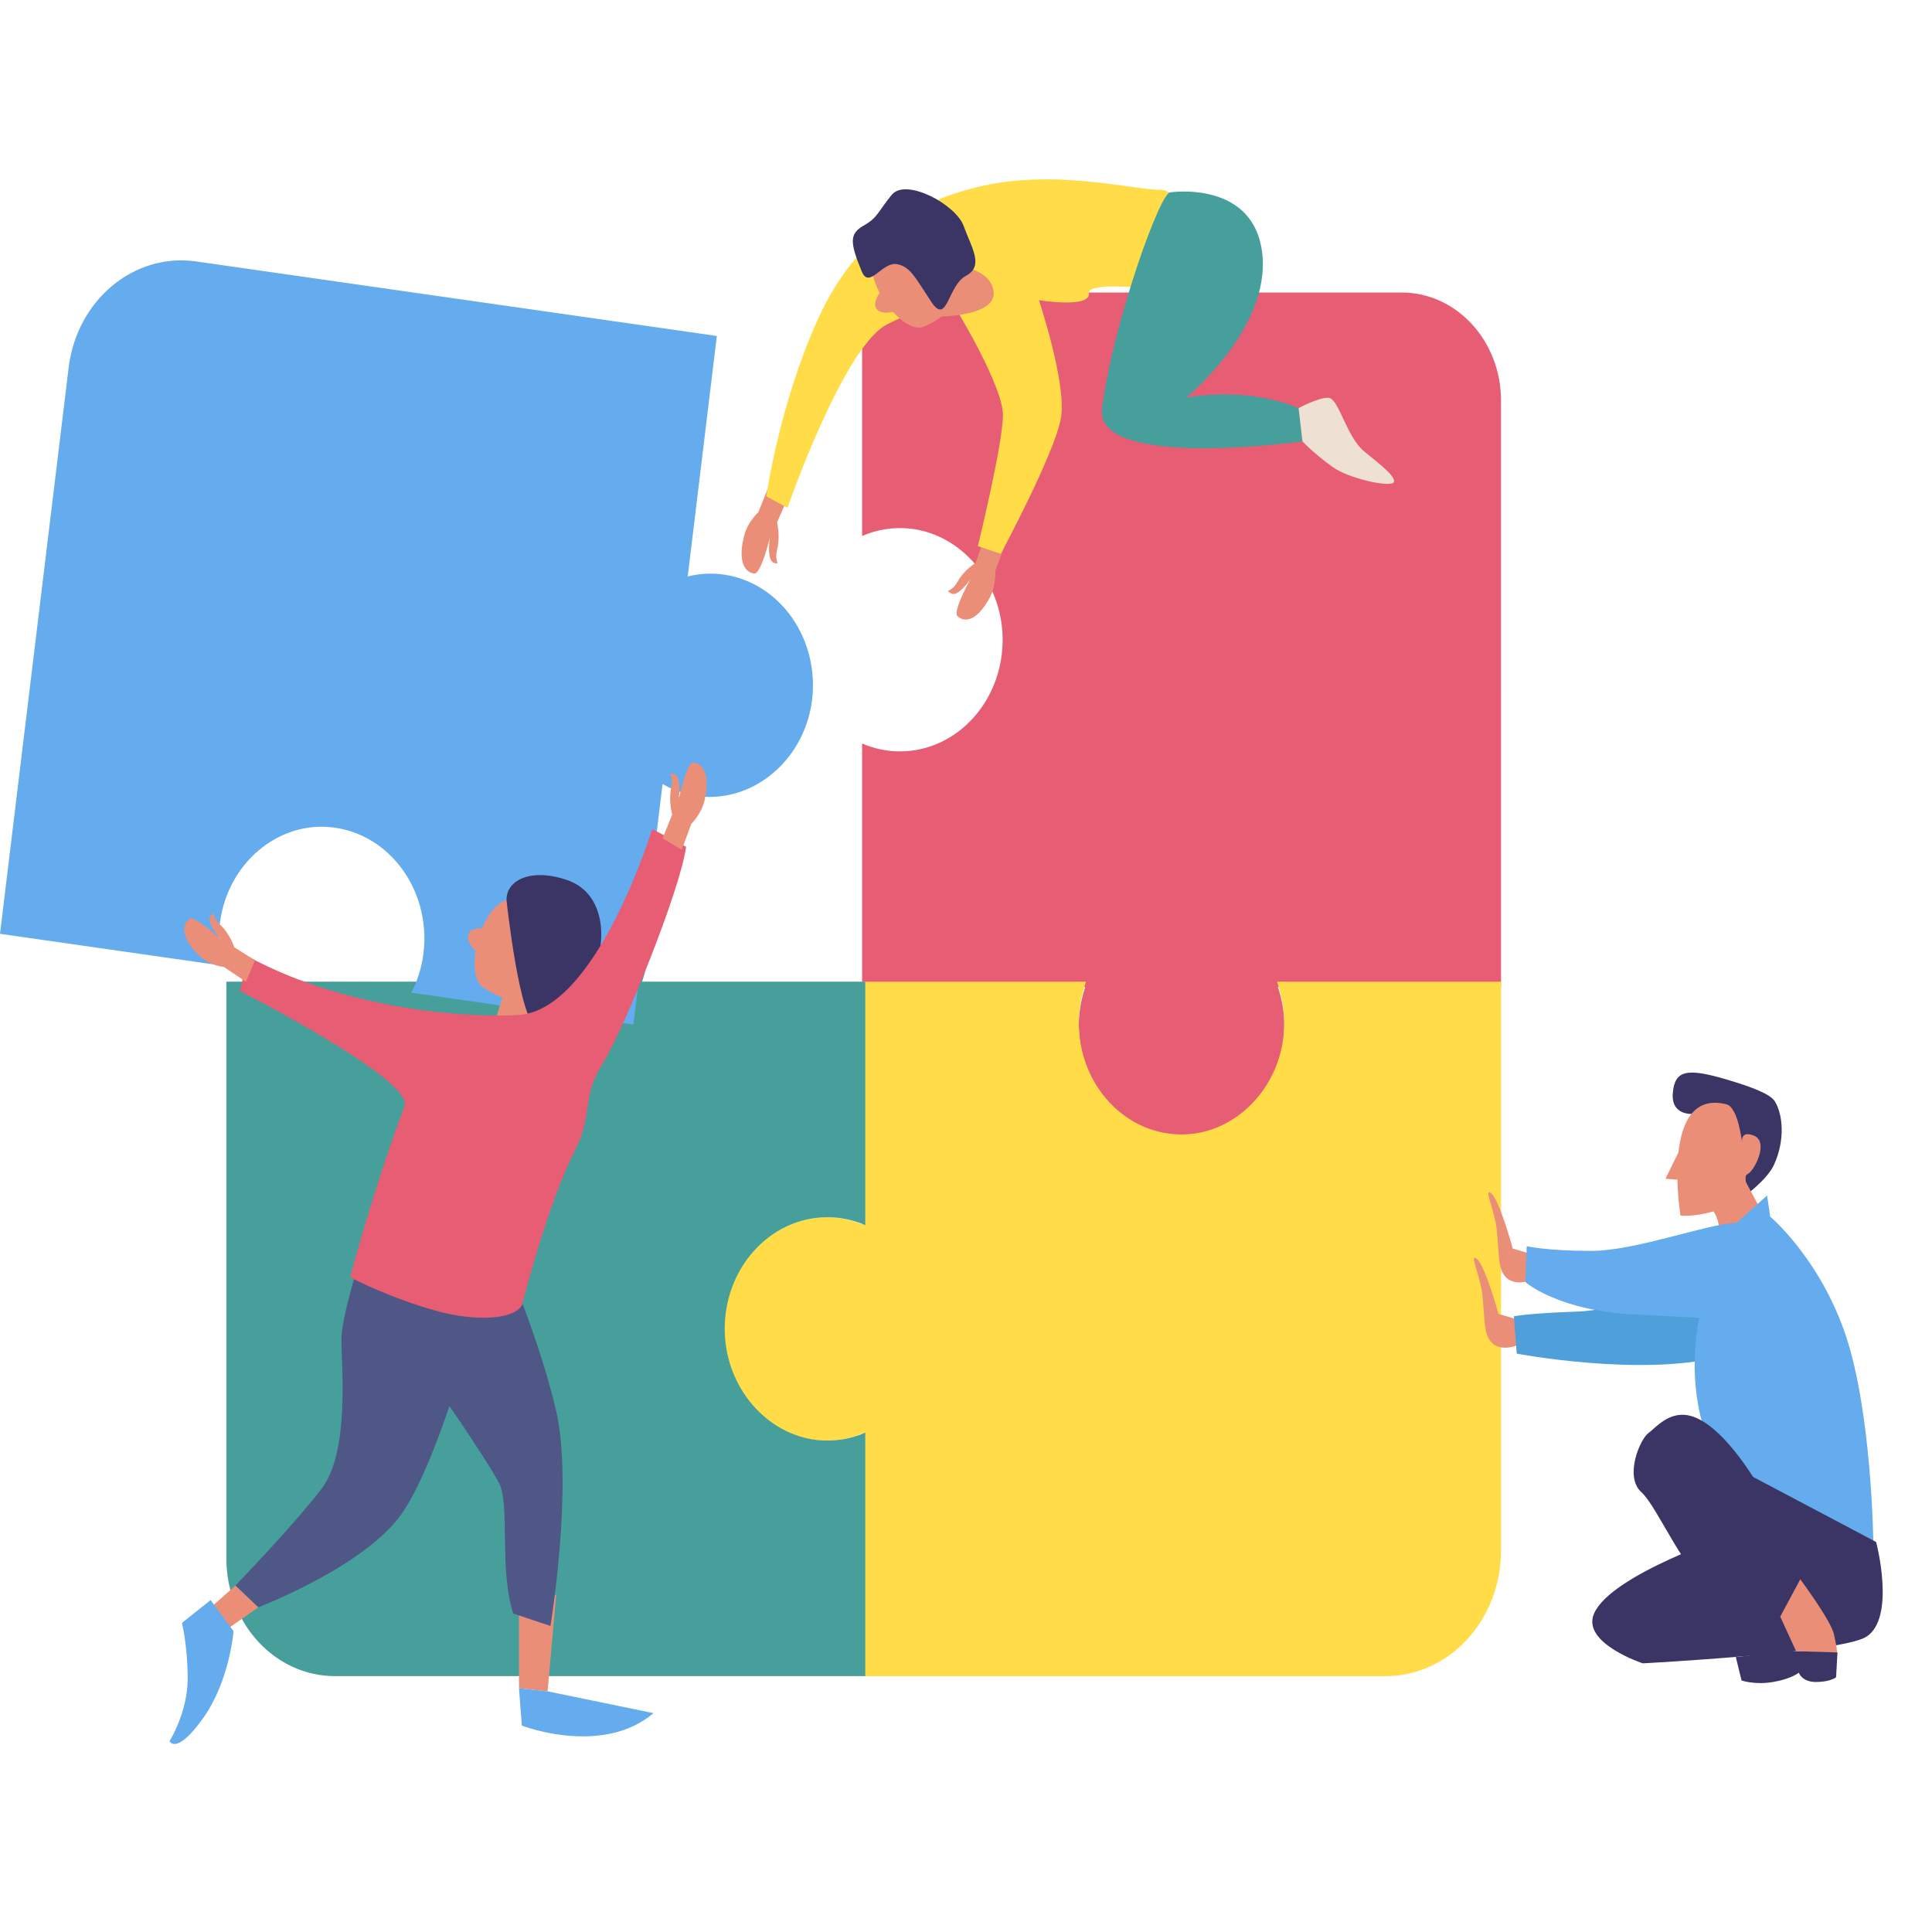 <?xml version="1.0" encoding="utf-8"?>
<!-- Generator: Adobe Illustrator 24.3.0, SVG Export Plug-In . SVG Version: 6.00 Build 0)  -->
<svg version="1.1" xmlns="http://www.w3.org/2000/svg" xmlns:xlink="http://www.w3.org/1999/xlink" x="0px" y="0px"
	 viewBox="0 0 500 500" style="enable-background:new 0 0 500 500;" xml:space="preserve">
<style type="text/css">
	.st0{display:none;}
	.st1{display:none;fill:#F7F5E8;}
	.st2{fill:#E75D74;}
	.st3{fill:#FFDC48;}
	.st4{fill:#469F9A;}
	.st5{fill:#64ACED;}
	.st6{fill:#EB8E78;}
	.st7{fill:#4F9FDB;}
	.st8{fill:#3A3565;}
	.st9{fill:#4E5785;}
	.st10{fill:#EEE0D2;}
</style>
<g id="BACKGROUND" class="st0">
</g>
<g id="OBJECTS">
	<g>
		<path class="st1" d="M482.25,422.99H35.27c-9.8,0-17.75,7.95-17.75,17.75v1.51c0,9.8,7.95,17.75,17.75,17.75h446.99
			c9.8,0,17.75-7.95,17.75-17.75v-1.51C500,430.94,492.05,422.99,482.25,422.99z"/>
		<path class="st2" d="M362.73,75.7H223.11v63.01c3.81-1.64,8.03-2.39,12.47-1.9c13.12,1.45,23.5,13.56,23.89,27.89
			c0.44,16.35-11.63,29.76-26.58,29.76c-3.46,0-6.75-0.74-9.78-2.04v63.01h57.75c-1.58,4.67-2.17,9.87-1.18,15.36
			c2.41,13.37,13.33,23.37,25.87,23.48c14.79,0.14,26.82-12.85,26.82-28.9c0-3.5-0.61-6.84-1.66-9.94h57.75V103.66
			C388.46,88.22,376.94,75.7,362.73,75.7z"/>
		<path class="st3" d="M388.46,401.3V254.06h-57.97c1.51,4.14,2.2,8.73,1.74,13.55c-1.33,14.26-12.47,25.55-25.66,25.97
			c-15.05,0.48-27.38-12.64-27.38-28.89c0-3.76,0.68-7.34,1.88-10.63h-57.97v62.77c-4.3-1.72-9.08-2.36-14.13-1.28
			c-12.3,2.62-21.5,14.49-21.6,28.12c-0.13,16.08,11.83,29.15,26.59,29.15c3.22,0,6.29-0.66,9.15-1.81v62.77h135.46
			C375.08,433.78,388.46,419.24,388.46,401.3z"/>
		<path class="st4" d="M86.67,433.78h137.26v-63.01c-3.81,1.64-8.03,2.39-12.47,1.9c-13.12-1.45-23.5-13.56-23.89-27.89
			c-0.44-16.35,11.63-29.76,26.58-29.76c3.46,0,6.75,0.74,9.78,2.04v-63.01h-57.75c1.58-4.67,2.17-9.87,1.18-15.36
			c-2.41-13.37-13.33-23.37-25.87-23.48c-14.79-0.14-26.82,12.85-26.82,28.9c0,3.5,0.61,6.84,1.66,9.94H58.58v149.2
			C58.58,420.11,71.16,433.78,86.67,433.78z"/>
		<path class="st5" d="M17.76,95.17L0,241.67l57.47,8.23c-1.13-4.87-1.15-10.15,0.35-15.49c3.48-12.41,14.44-20.92,26.36-20.43
			c15.88,0.67,27.45,15.93,25.42,32.66c-0.45,3.73-1.56,7.18-3.14,10.27l57.47,8.23l7.54-62.23c4.05,2.32,8.72,3.62,13.86,3.27
			c12.51-0.86,23.05-11.32,24.8-24.81c2.06-15.92-8.22-30.58-22.86-32.68c-3.19-0.46-6.32-0.23-9.29,0.49l7.54-62.23L50.75,67.66
			C34.65,65.35,19.88,77.67,17.76,95.17z"/>
		<path class="st6" d="M203.76,129.12l-2.66,6.08c0,0,0.88,3.52,0.03,6.99c-0.85,3.46,1.11,4.07-0.85,3.46
			c-1.96-0.61-1.04-6.49-1.04-6.49s-2.26,9.32-3.99,9.26c-1.73-0.06-4.63-2.05-2.67-9.77c0.92-3.62,3.65-6.05,3.65-6.05l2.68-6.62
			L203.76,129.12z"/>
		<path class="st6" d="M254.68,139.39l-2.19,6.3c0,0-2.95,1.75-4.65,4.82c-1.71,3.06-3.47,1.95-1.71,3.06
			c1.76,1.11,5.02-3.69,5.02-3.69s-4.61,8.24-3.37,9.55c1.24,1.31,4.57,2.21,8.32-4.69c1.76-3.24,1.48-7.05,1.48-7.05l2.53-6.69
			L254.68,139.39z"/>
		<path class="st6" d="M396.74,331.09c0,0-7.09,3.34-8.55-3.74c-0.46-2.24-0.6-8.39-1.07-10.71c-1.02-5.01-2.89-8.92-1.35-7.92
			c2.26,1.46,5.72,14.41,5.72,14.41l7.14,2.11L396.74,331.09z"/>
		<path class="st6" d="M393.07,347.99c0,0-7.08,3.37-8.56-3.71c-0.47-2.24-0.62-8.39-1.1-10.7c-1.03-5-2.92-8.91-1.37-7.92
			c2.26,1.45,5.77,14.39,5.77,14.39l7.15,2.09L393.07,347.99z"/>
		<path class="st7" d="M456.27,321.31c-9.26-4.03-25.2,17.32-48.17,18.13c-12.64,0.44-16.31,1.21-16.31,1.21l0.74,9.67
			c0,0,31.87,6.04,52.62,0.81C465.91,345.88,465.54,325.34,456.27,321.31z"/>
		<path class="st3" d="M247.84,80.66c0,0,11.72,19.32,11.72,26.76s-6.49,33.92-6.49,33.92l5.93,1.98c0,0,14.24-26.48,15.61-35.4
			s-5.73-30.23-5.73-30.23s13.38,2.17,12.92-1.79s26,0,26,0s0.46-26.77-7.3-26.77s-28.02-5.74-48.36-0.52
			c-14.88,3.82-30.55,11.92-40.58,34.23c-10.03,22.31-13.23,45.61-13.23,45.61l5.47,2.97c0,0,14.59-42.14,26-47.59
			S241.7,77.49,247.84,80.66z"/>
		<path class="st8" d="M438.11,288.28c0,0-5.68,0.54-5.19-5.37c0.49-5.91,3.53-6.63,14.08-3.49c6.58,1.96,11.18,3.73,12.35,5.64
			c2.03,3.32,2.71,9.95-0.24,16.38c-1.85,4.03-7.91,8.32-7.91,8.32L438.11,288.28z"/>
		<path class="st6" d="M442.56,312.45c0,0,4.08,3.63,1.48,10.07l12.6-7.65l-5.19-9.67L442.56,312.45z"/>
		<path class="st5" d="M439.97,339.84l2.22-16.92l15.13-13.53l0.81,5.48c0,0,12.97,10.88,19.64,31.02
			c6.67,20.14,7.04,53.17,7.04,53.17l-40.39-21.35C444.41,377.7,435.15,363.6,439.97,339.84z"/>
		<path class="st8" d="M482.95,423.62c-6.72,4.17-57.81,6.85-57.81,6.85s-15.93-5.24-12.6-12.89c4.42-10.15,35.95-20.54,35.95-20.54
			l-3.34-19.33l40.39,21.35C485.55,399.05,490.74,418.79,482.95,423.62z"/>
		<path class="st5" d="M449.23,316.48c-7.42,0.24-25.94,7.25-37.43,7.25c-11.49,0-16.68-1.21-16.68-1.21l-0.37,9.26
			c0,0,8.52,7.65,29.27,8.46s30.02,2.82,34.46-2.42C462.94,332.59,461.46,316.07,449.23,316.48z"/>
		<path class="st8" d="M439.6,367.23c-6.7-3.36-10.75,2.01-12.97,3.63c-2.22,1.61-6.3,11.28-1.85,15.31
			c4.45,4.03,11.49,22.15,19.27,25.78c7.78,3.63,16.68,6.44,16.68,6.44s4.08-6.85,7.78-6.85
			C468.5,411.54,454.05,374.48,439.6,367.23z"/>
		<polygon class="st6" points="134.31,436.91 134.31,411.94 143.94,412.75 141.72,437.72 		"/>
		<path class="st6" d="M143.89,240.85c-3.61-2-5.38,2.98-5.38,2.98s-0.08-9.15-3.01-10.58c-4.65-2.27-8.53,1.71-10.73,6.94
			c-1.4,0.01-3.71,0.33-3.65,2.31c0.04,1.41,1.01,2.67,1.97,3.58c-0.66,4.11-0.19,7.91,1.78,9.31c6.27,4.43,7.69,2.57,12.54,2.22
			c2.33-0.17,2.06-4.93,3.5-5.32C142.75,251.79,147.65,242.94,143.89,240.85z"/>
		<polygon class="st6" points="60.94,410.33 52.78,417.58 56.49,423.22 66.87,415.97 		"/>
		<polygon class="st6" points="140.92,252.3 138.7,270.62 127.09,267.56 130.82,255.59 		"/>
		<path class="st8" d="M131.1,233.1c0,0,3.46,32.22,7.91,32.49c4.45,0.27,11.86-9.13,14.82-15.31c2.96-6.18,3.21-19.07-7.16-22.56
			C137.06,224.49,130.85,227.99,131.1,233.1z"/>
		<path class="st6" d="M465.91,408.72c0,0,7.92,10.66,8.71,14.21c1.27,5.67,0.68,5.16,0.68,5.16l-10.5-0.84l-4.08-8.86
			L465.91,408.72z"/>
		<path class="st8" d="M462.2,427.25l-12.97,1.61l1.48,6.04c0,0,3.34,1.21,8.15,0.4s6.67-2.42,6.67-2.42s0.74,2.42,4.45,2.42
			c3.71,0,5.19-1.21,5.19-1.21l0.37-6.44L462.2,427.25z"/>
		<path class="st9" d="M95.77,317.68c0,0-7.41,21.75-7.41,29s2.22,29-5.19,38.67c-7.41,9.67-22.23,24.97-22.23,24.97l5.93,5.64
			c0,0,27.42-10.47,37.06-24.17s19.27-50.75,19.27-50.75L95.77,317.68z"/>
		<path class="st9" d="M103.92,321.71c0,0-9.63,16.11-2.22,23.36c7.41,7.25,24.46,33.03,27.42,38.67s0,22.56,3.71,33.84l9.63,3.22
			c0,0,5.93-36.25,1.48-55.59c-4.45-19.33-14.08-41.09-14.08-41.09L103.92,321.71z"/>
		<path class="st2" d="M134.56,262.63c-10.45,0.84-43.6-0.54-70.28-15.04l-2.22,8.86c0,0,45.15,23.05,42.62,29.81
			c-8.15,21.75-14.08,44.31-14.08,44.31s10.59,5.54,22.98,8.86c8.7,2.33,19.05,2.38,21.49-1.61c0,0,6.68-26.46,13.83-40.28
			c4.45-8.59,1.73-13.96,6.92-22.02s20.26-45.11,21.74-56.39l-8.77-4.57C168.77,214.57,154.57,261.02,134.56,262.63z"/>
		<path class="st5" d="M169.14,443.36l-27.42-5.64l-7.41-0.81l0.74,9.67C135.05,446.58,155.8,454.64,169.14,443.36z"/>
		<path class="st5" d="M54.51,414.09l5.93,8.06c0,0-0.99,12.89-7.91,22.56s-8.65,5.91-8.65,5.91s4.69-7.52,4.69-16.11
			c0-8.59-1.48-14.5-1.48-14.5L54.51,414.09z"/>
		<path class="st6" d="M171.49,216.98l2.47-6.18c0,0-0.99-3.49-0.25-6.98c0.74-3.49-1.24-4.03,0.74-3.49
			c1.98,0.54,1.24,6.44,1.24,6.44s1.98-9.4,3.71-9.4s4.69,1.88,2.96,9.67c-0.81,3.65-3.46,6.18-3.46,6.18l-2.47,6.71L171.49,216.98z
			"/>
		<path class="st6" d="M65.99,248.53l-5.36-3.38c0,0-1.11-3.45-3.61-5.78s-1.2-4.04-2.5-2.33s2.52,5.98,2.52,5.98
			s-6.72-6.29-8.11-5.18s-2.75,4.54,2.89,9.69c2.65,2.42,6.16,2.74,6.16,2.74l5.65,3.81L65.99,248.53z"/>
		<path class="st6" d="M243.08,81.91c0,0,14.82,0,14.08-6.44c-0.74-6.44-11.08-6.91-11.08-6.91L243.08,81.91z"/>
		<path class="st6" d="M239.26,59.26c-3.6,2.02-0.9,6.49-0.9,6.49s-6.89-5.26-9.66-3.5c-4.41,2.79-3.69,8.53-1.06,13.52
			c-0.81,1.25-1.91,3.46-0.4,4.57c1.08,0.79,2.58,0.67,3.83,0.34c2.69,2.97,5.8,4.78,8,3.85c6.96-2.96,6.4-5.3,8.97-9.79
			c1.23-2.15-2.48-4.69-1.94-6.19C246.77,66.64,243.01,57.15,239.26,59.26z"/>
		<path class="st8" d="M223,70.21c-3.02-7.38-3.25-9.71,0.5-11.82c3.75-2.11,3.68-3.63,7.32-8.01c3.64-4.38,16.56,2.51,18.57,8.1
			s5.38,10.35,0.6,12.9c-4.78,2.55-4.81,13-8.95,6.77c-4.14-6.24-5.41-9.11-8.85-9.78C228.26,67.62,224.97,75.05,223,70.21z"/>
		<path class="st4" d="M302.98,49.77c0,0,21.74-3.22,23.72,16.11c1.98,19.33-19.76,37.06-19.76,37.06s14.82-3.22,29.15,2.69
			l0.99,8.59c0,0-54.02,7.57-51.88-8.59C288.14,83.34,300.49,48.9,302.98,49.77z"/>
		<path class="st10" d="M336.08,105.62c0,0,4.94-2.69,7.66-2.69c2.72,0,4.69,10.2,9.39,13.96s8.65,6.98,7.41,8.06
			s-11.37-1.06-15.56-4.03c-4.94-3.49-7.91-6.71-7.91-6.71L336.08,105.62z"/>
		<path class="st6" d="M453.93,293.91c-3.79-1.55-3.06,2.02-3.06,2.02s-0.95-9.36-4.08-10.14c-8.55-2.15-11.56,4.81-12.41,12.43
			l-3.36,6.85l3.09,0.22c0.12,5.16,0.8,9.31,0.8,9.31c4.35,0.34,11.89-1.35,16.3-4.83c1.88-1.49-0.36-5.33,1.03-5.9
			C454,303.13,457.88,295.52,453.93,293.91z"/>
	</g>
</g>
<g id="DESIGNED_BY_FREEPIK" class="st0">
</g>
</svg>
